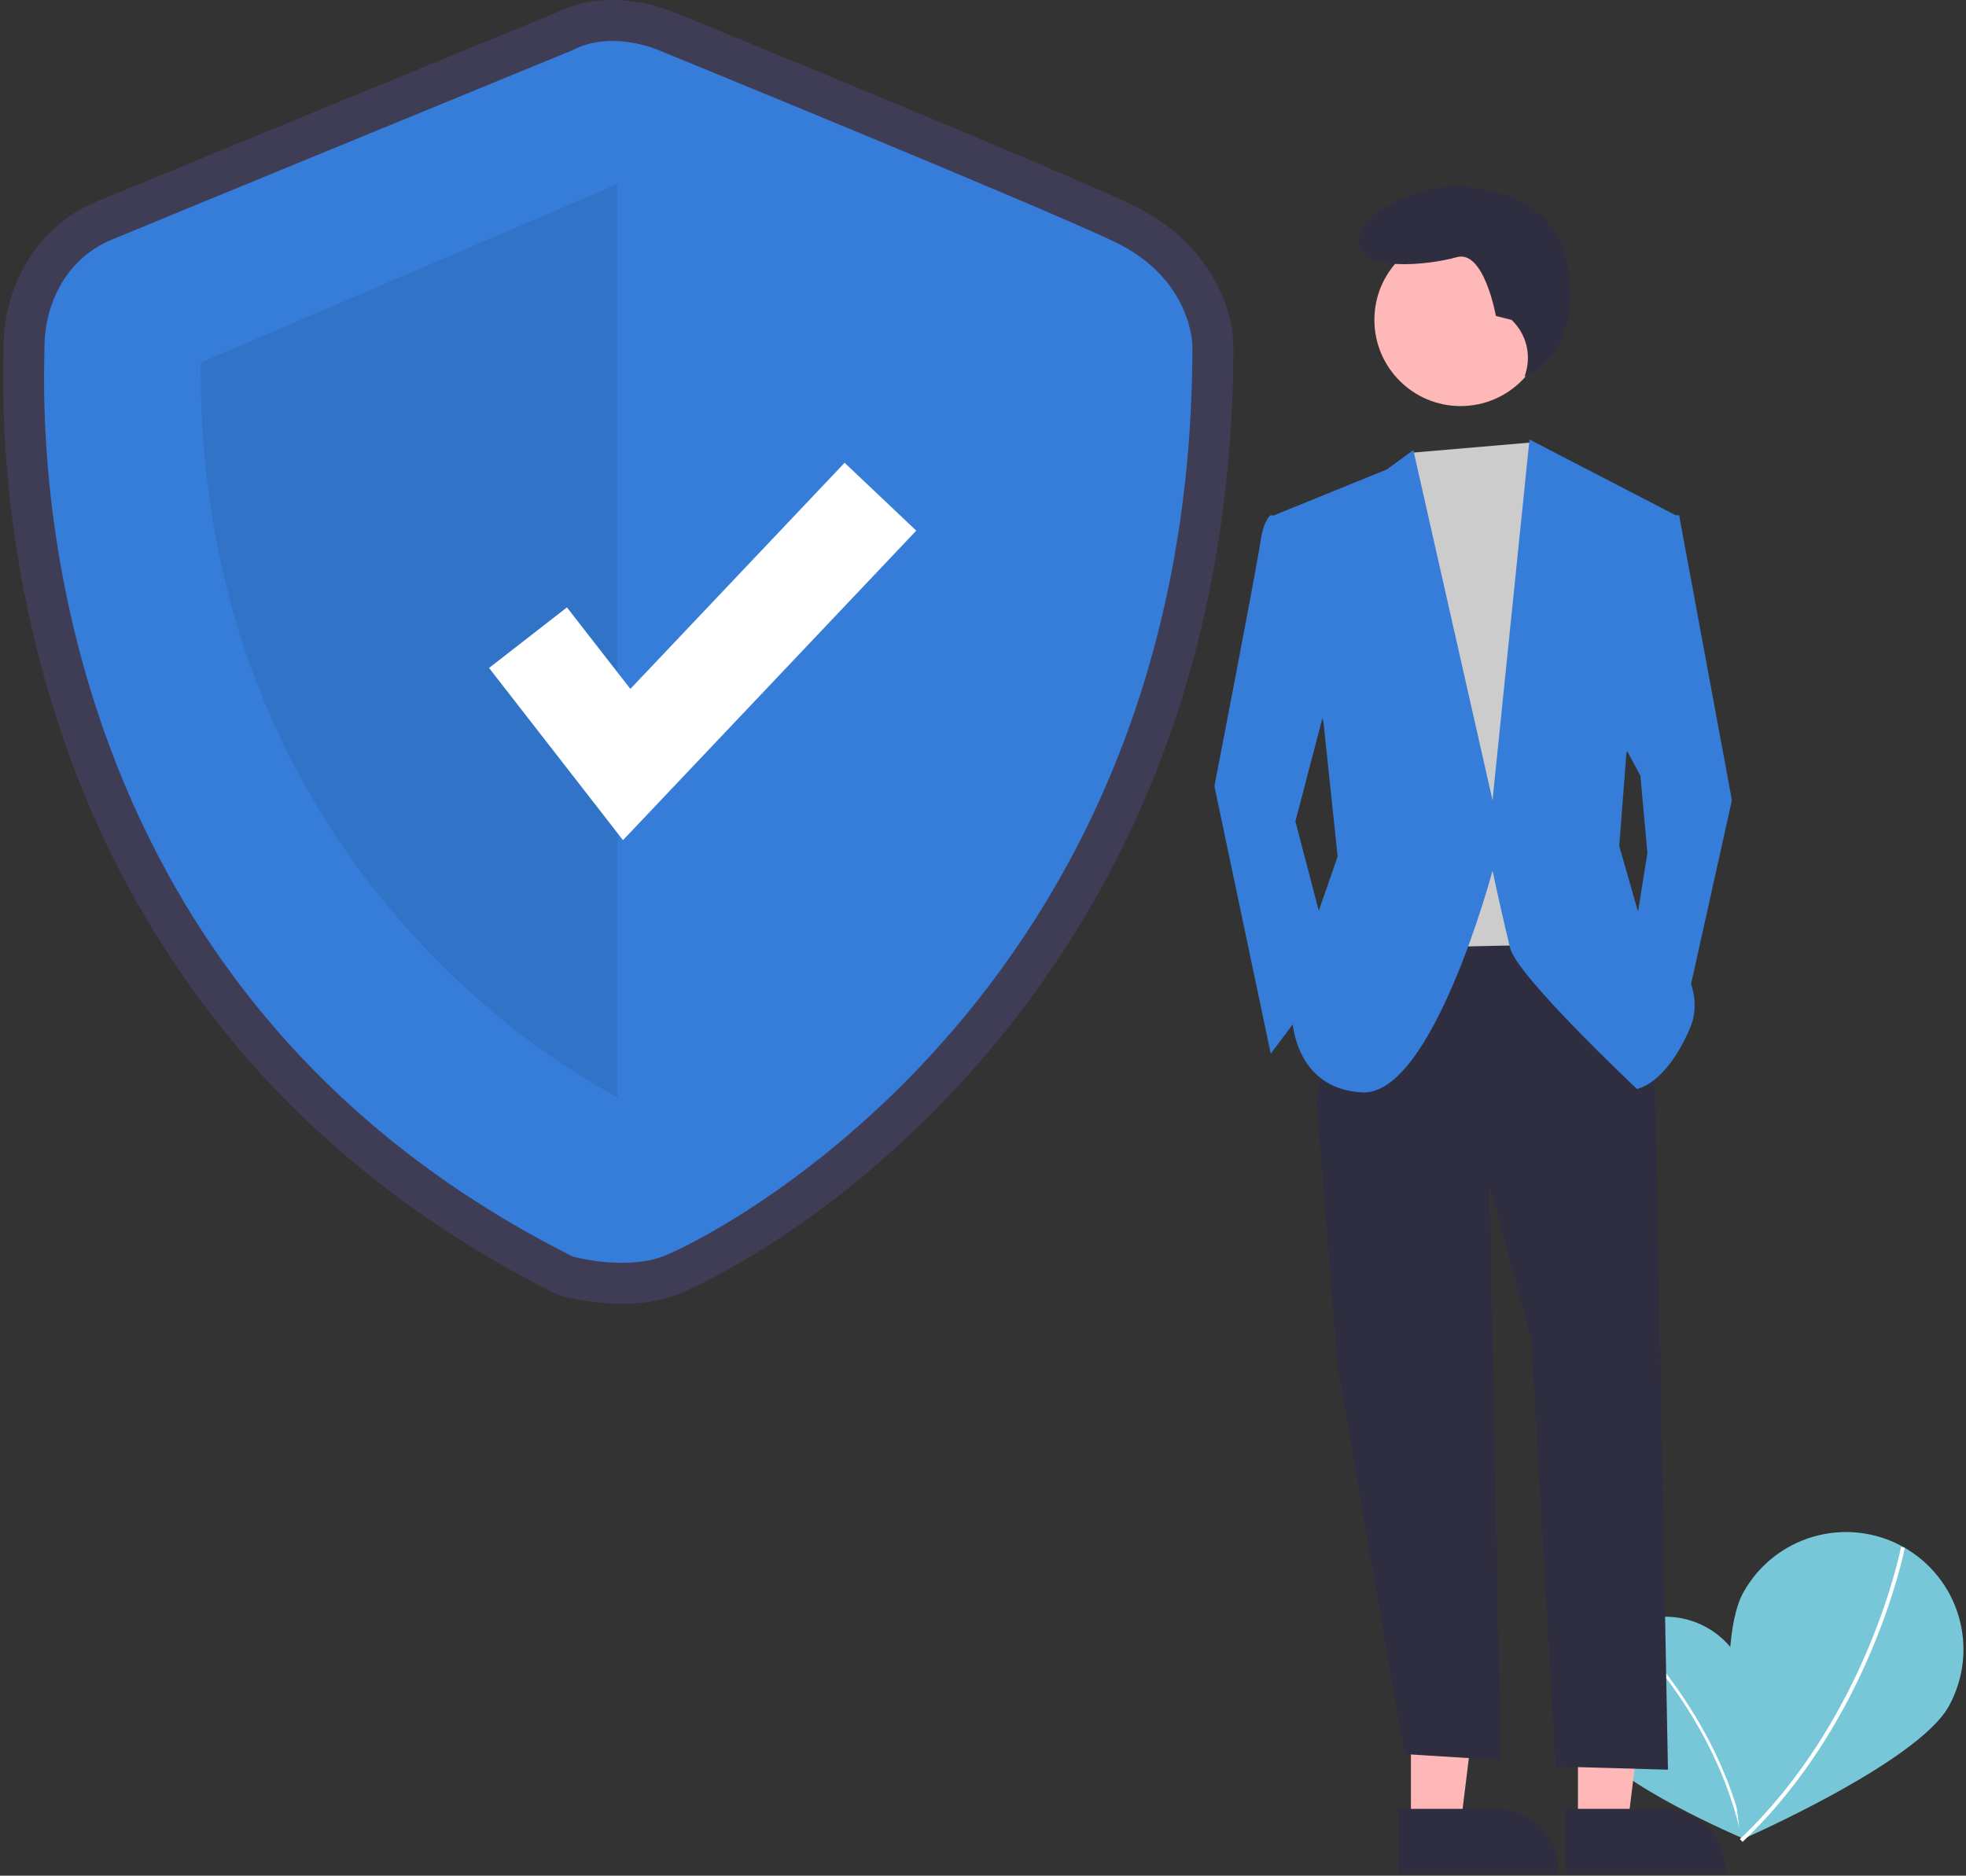 <svg width="612" height="584" viewBox="0 0 612 584" fill="none" xmlns="http://www.w3.org/2000/svg">
<rect x="0" y="0" width="612" height="584" fill="#333333" stroke="none"/>
<g clip-path="url(#clip0_29_636)">
<path d="M541.392 516.749C548.576 529.447 542.484 572.334 542.484 572.334C542.484 572.334 502.593 555.449 495.411 542.756C491.97 536.659 491.09 529.445 492.965 522.7C494.84 515.955 499.316 510.23 505.41 506.783C511.504 503.336 518.716 502.45 525.463 504.319C532.21 506.187 537.939 510.658 541.392 516.749Z" fill="#77C7D9"/>
<path d="M543.062 572.279L542.215 572.457C534.053 533.679 505.549 507.382 505.262 507.121L505.845 506.481C506.134 506.743 534.841 533.219 543.062 572.279Z" fill="white"/>
<path d="M606.663 531.208C596.915 548.891 541.957 572.846 541.957 572.846C541.957 572.846 532.896 513.583 542.638 495.905C547.32 487.415 555.182 481.132 564.496 478.439C573.81 475.746 583.812 476.863 592.302 481.544C600.792 486.225 607.075 494.088 609.768 503.401C612.462 512.715 611.345 522.717 606.663 531.208Z" fill="#77C7D9"/>
<path d="M542.442 573.487L541.616 572.618C581.386 534.85 591.681 482.173 591.78 481.646L592.958 481.867C592.858 482.398 582.5 535.444 542.442 573.487Z" fill="white"/>
<path d="M193.566 405.919C187.276 405.898 181.014 405.088 174.926 403.508L173.726 403.176L172.613 402.618C132.371 382.442 98.421 355.791 71.706 323.407C49.591 296.442 32.35 265.827 20.757 232.937C6.893 193.559 0.223 152.01 1.066 110.272C1.083 109.396 1.097 108.72 1.097 108.254C1.097 87.965 12.359 70.162 29.788 62.9C43.128 57.342 164.244 7.595 172.995 4C189.475 -4.257 207.057 2.635 209.87 3.84C216.181 6.421 328.146 52.215 352.341 63.737C377.277 75.611 383.93 96.942 383.93 107.674C383.93 156.263 375.515 201.672 358.919 242.642C345.515 275.804 326.519 306.419 302.756 333.153C256.91 384.747 211.051 403.037 210.608 403.198C205.127 405.084 199.361 406.005 193.566 405.919ZM182.781 379.205C186.757 380.097 195.911 381.434 201.877 379.257C209.456 376.493 247.839 356.589 283.707 316.225C333.264 260.456 358.41 190.35 358.446 107.854C358.358 106.182 357.171 94.262 341.385 86.745C317.659 75.447 201.281 27.86 200.108 27.381L199.787 27.244C197.348 26.222 189.586 24.07 184.236 26.873L183.165 27.373C181.868 27.905 53.302 80.71 39.59 86.423C29.998 90.42 26.581 100.321 26.581 108.254C26.581 108.833 26.566 109.677 26.545 110.767C25.449 167.214 38.511 306.113 182.781 379.205Z" fill="#3F3D56"/>
<path d="M178.324 15.586C178.324 15.586 48.589 68.87 34.689 74.662C20.789 80.453 13.839 94.353 13.839 108.254C13.839 122.154 3.414 303.532 178.324 391.228C178.324 391.228 194.199 395.62 206.243 391.228C218.287 386.835 371.188 312.701 371.188 107.674C371.188 107.674 371.188 86.824 346.863 75.241C322.538 63.657 204.929 15.586 204.929 15.586C204.929 15.586 190.487 9.215 178.324 15.586Z" fill="#367DD9"/>
<path opacity="0.1" d="M192.224 57.286V341.537C192.224 341.537 61.331 278.53 62.489 112.887L192.224 57.286Z" fill="#081526"/>
<path d="M193.931 261.581L152.235 207.969L176.483 189.11L196.226 214.494L262.921 144.088L285.224 165.219L193.931 261.581Z" fill="white"/>
<path d="M439.206 568.237L454.671 568.236L462.029 508.583L439.203 508.584L439.206 568.237Z" fill="#FFB8B8"/>
<path d="M435.261 563.188L465.718 563.186H465.719C470.867 563.187 475.804 565.232 479.444 568.872C483.084 572.511 485.129 577.448 485.129 582.596V583.227L435.261 583.229L435.261 563.188Z" fill="#2F2E41"/>
<path d="M491.206 568.237L506.671 568.236L514.029 508.583L491.203 508.584L491.206 568.237Z" fill="#FFB8B8"/>
<path d="M487.261 563.188L517.718 563.186H517.719C522.867 563.187 527.804 565.232 531.444 568.872C535.084 572.511 537.129 577.448 537.129 582.596V583.227L487.261 583.229L487.261 563.188Z" fill="#2F2E41"/>
<path d="M463.514 358.75L467.224 548L437.213 546.139L416.393 425.597L409.817 343.408L463.514 358.75Z" fill="#2F2E41"/>
<path d="M515.018 326.971L519.224 551L484.224 550L476.664 416.83L463.514 368.613L409.818 343.409L418.584 283.137L497.485 282.042L515.018 326.971Z" fill="#2F2E41"/>
<path d="M454.676 126.432C469.498 126.432 481.514 114.416 481.514 99.594C481.514 84.772 469.498 72.756 454.676 72.756C439.853 72.756 427.837 84.772 427.837 99.594C427.837 114.416 439.853 126.432 454.676 126.432Z" fill="#FFB8B8"/>
<path d="M476.936 137.738L481.047 143.966L492.006 174.649L483.239 294.095L431.734 295.192L425.16 158.211L438.933 140.995L476.936 137.738Z" fill="#CCCCCC"/>
<path d="M404.338 161.499L395.572 160.403C395.572 160.403 393.38 161.499 392.284 169.17C391.188 176.841 378.038 244.783 378.038 244.783L395.572 328.067L415.297 301.767L403.243 255.741L415.297 209.716L404.338 161.499Z" fill="#367DD9"/>
<path d="M516.114 160.404H522.689L539.127 249.166L523.785 318.204L508.443 293L512.826 265.604L510.635 241.496L502.964 227.249L516.114 160.404Z" fill="#367DD9"/>
<path d="M470.535 99.594L465.655 98.374C465.655 98.374 461.995 77.635 453.456 80.075C444.916 82.515 422.958 84.955 422.958 75.195C422.958 65.436 443.696 56.897 455.896 58.117C468.095 59.337 483.675 63.383 487.614 81.295C493.927 110.008 474.587 117.26 474.587 117.26L474.909 116.215C475.803 113.312 475.867 110.217 475.094 107.28C474.321 104.343 472.741 101.681 470.535 99.594Z" fill="#2F2E41"/>
<path d="M396.668 160.403L431.734 146.157L439.953 140.13L464.61 249.166L476.116 136.843L521.593 160.403L506.252 234.92L504.06 263.412L510.635 286.425C510.635 286.425 533.648 302.862 525.977 320.396C518.306 337.929 509.539 339.025 509.539 339.025C509.539 339.025 472.281 303.958 470.089 295.191C467.897 286.425 464.61 271.083 464.61 271.083C464.61 271.083 445.98 341.217 424.064 340.121C402.147 339.025 402.147 316.012 402.147 316.012L407.626 291.904L416.393 266.7L412.009 225.058L396.668 160.403Z" fill="#367DD9"/>
</g>
<defs>
<clipPath id="clip0_29_636">
<rect width="612" height="584" fill="white"/>
</clipPath>
</defs>
</svg>
